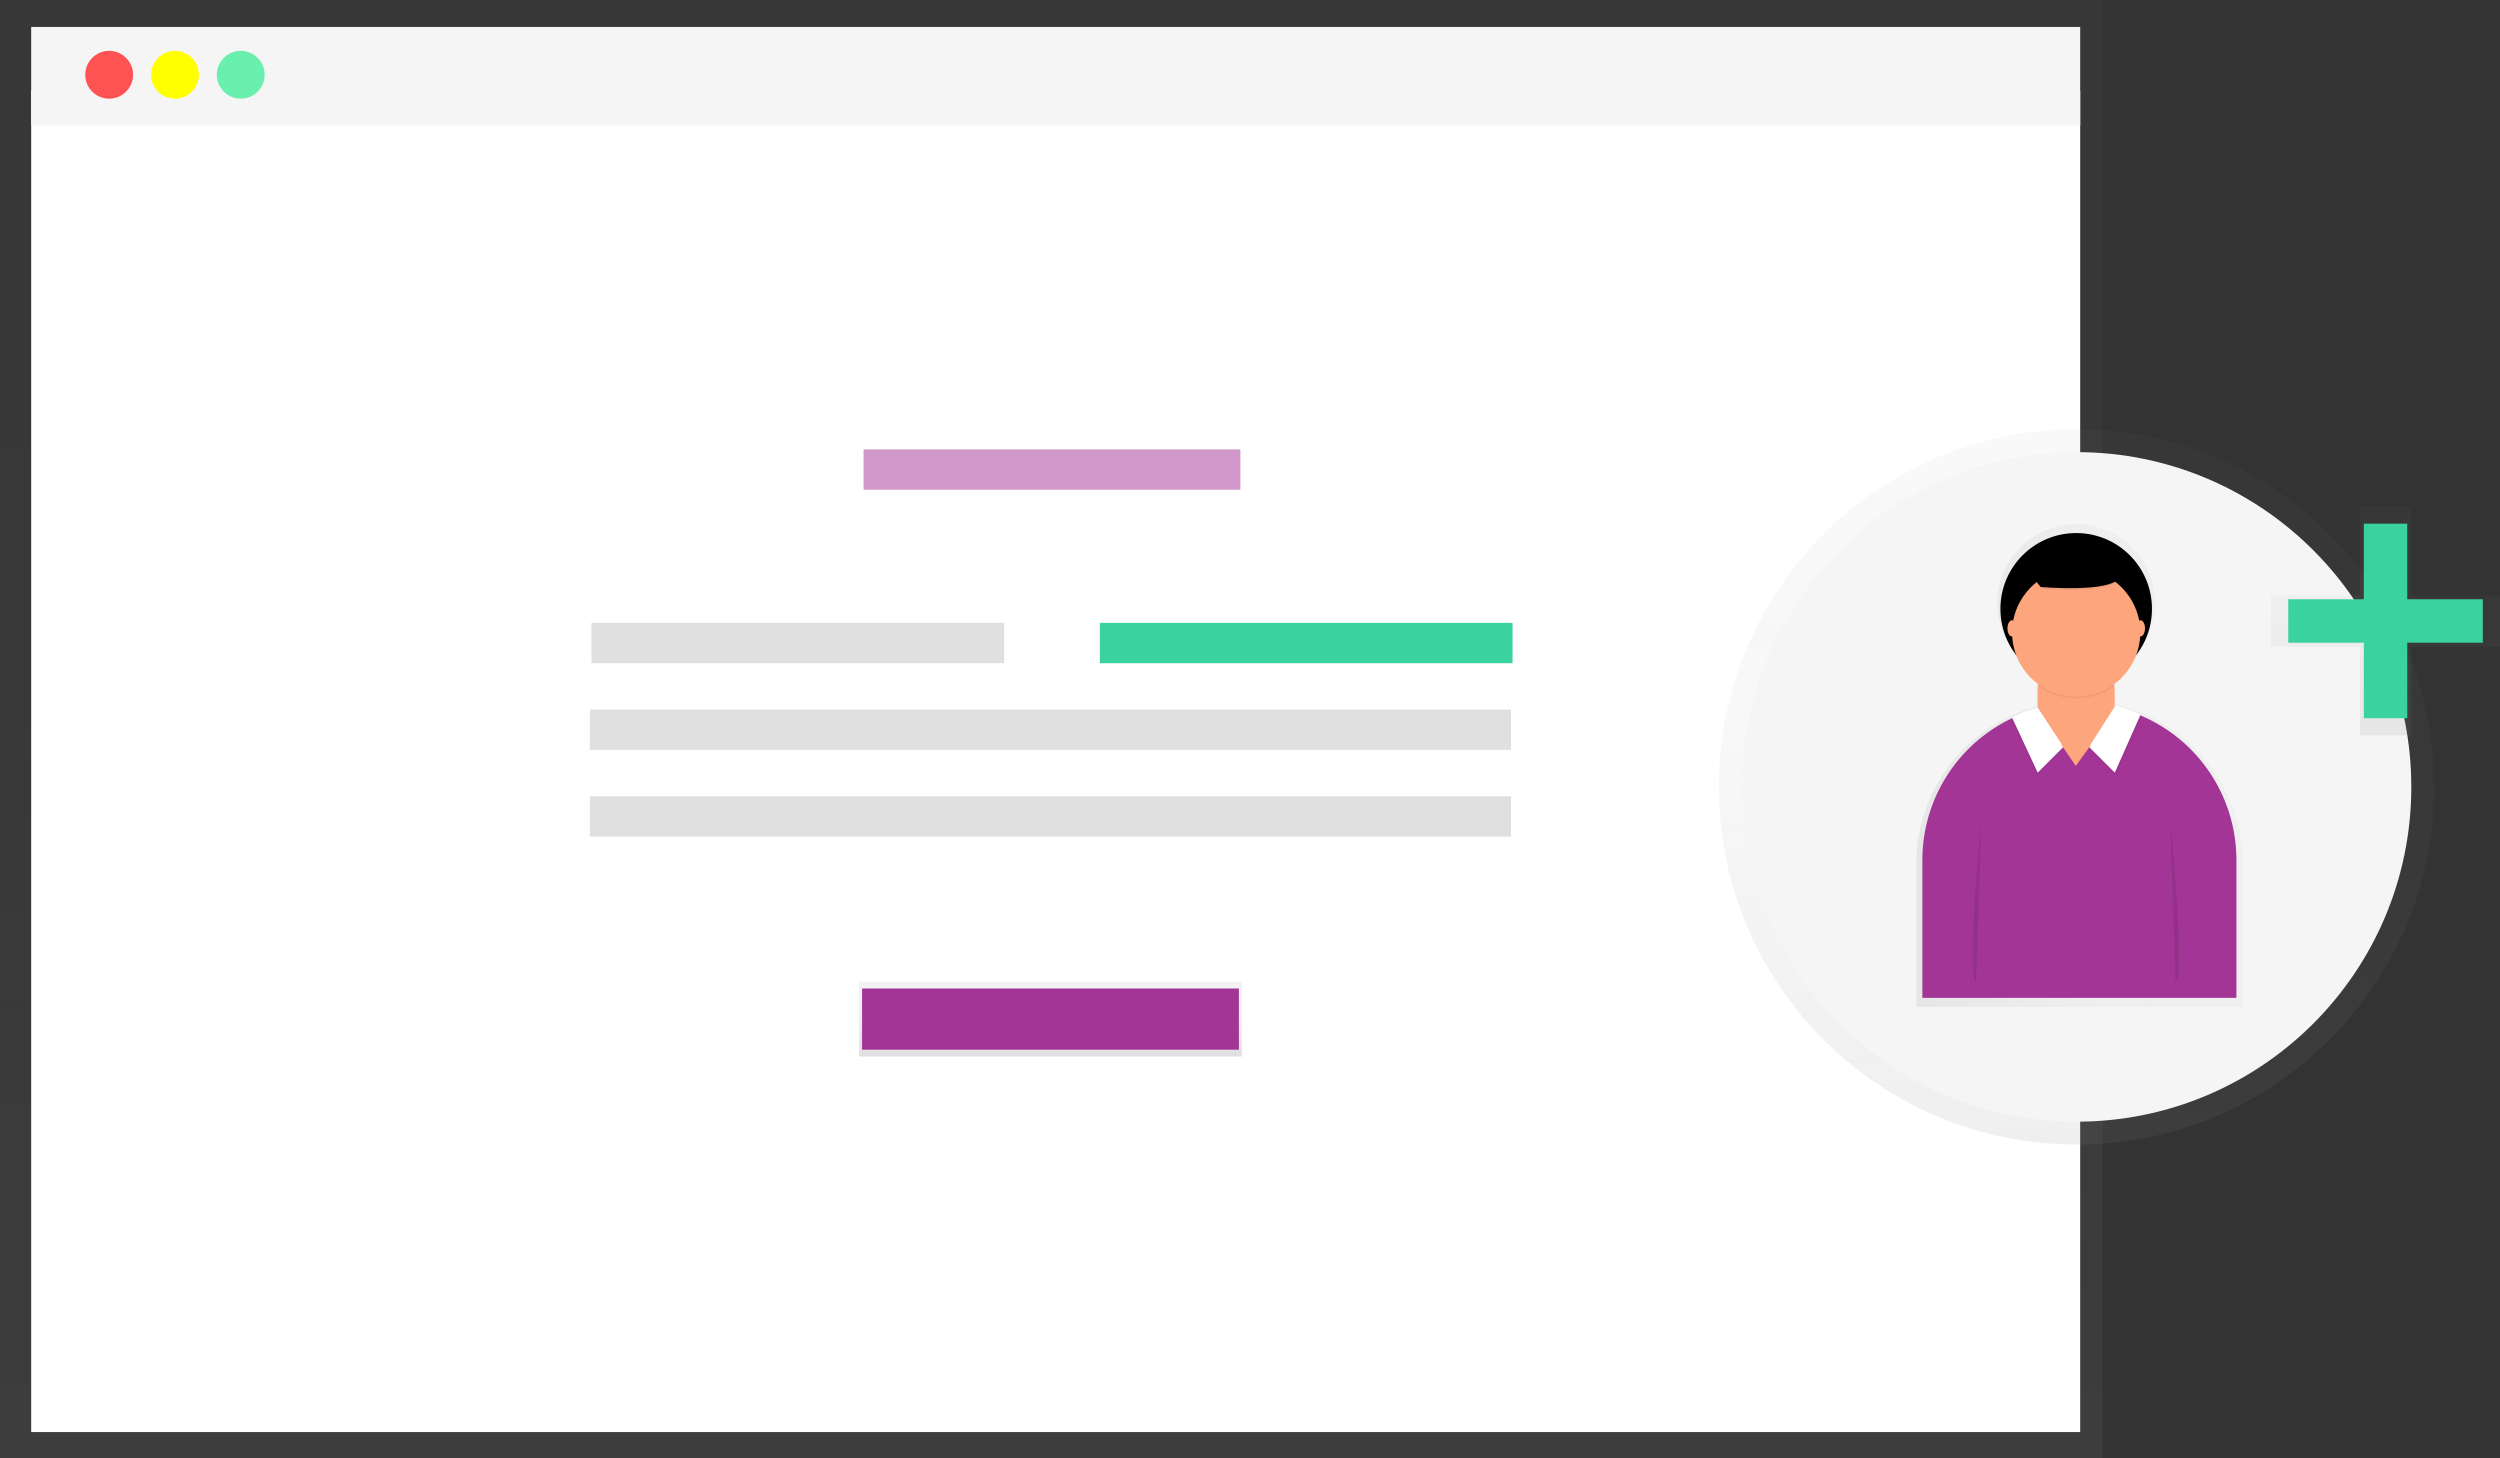 <svg xmlns="http://www.w3.org/2000/svg" xmlns:xlink="http://www.w3.org/1999/xlink" id="8c62078c-26d9-4b11-ac3c-7e09acc3373e" width="873.74" height="509.56" data-name="Layer 1" viewBox="0 0 873.74 509.56"><rect x="0" y="0" width="873.74" height="509.56" fill="#333333" stroke="none"/><defs><linearGradient id="2119e7a0-1a3a-47f0-94ca-815c508cc8cf" x1="367.4" x2="367.4" y1="509.56" gradientUnits="userSpaceOnUse"><stop offset="0" stop-color="gray" stop-opacity=".25"/><stop offset=".54" stop-color="gray" stop-opacity=".12"/><stop offset="1" stop-color="gray" stop-opacity=".1"/></linearGradient><linearGradient id="c9af2afa-1938-40dc-a1df-6d95ad5ed736" x1="367.14" x2="367.14" y1="369.23" y2="343.1" xlink:href="#2119e7a0-1a3a-47f0-94ca-815c508cc8cf"/><linearGradient id="45e290ad-38e4-4ccd-bbf0-a3375439af51" x1="725.74" x2="725.74" y1="400.02" y2="150.02" xlink:href="#2119e7a0-1a3a-47f0-94ca-815c508cc8cf"/><linearGradient id="6eb28ab0-2165-417a-9d4c-554628bfc165" x1="832.87" x2="946.87" y1="462.75" y2="462.75" xlink:href="#2119e7a0-1a3a-47f0-94ca-815c508cc8cf"/><linearGradient id="302a07c6-4de2-4733-824a-97747ae9d7f0" x1="833.74" x2="833.74" y1="257.02" y2="177.02" xlink:href="#2119e7a0-1a3a-47f0-94ca-815c508cc8cf"/></defs><title>add user</title><g opacity=".5"><polygon fill="url(#2119e7a0-1a3a-47f0-94ca-815c508cc8cf)" points="0 0 0 25.71 0 509.56 734.81 509.56 734.81 25.71 734.81 0 0 0"/></g><rect width="716.12" height="468.79" x="10.9" y="31.71" fill="#fff"/><rect width="716.12" height="34.49" x="10.9" y="9.41" fill="#f5f5f5"/><circle cx="38.15" cy="26.13" r="8.36" fill="#ff5252"/><circle cx="61.15" cy="26.13" r="8.36" fill="#ff0"/><circle cx="84.14" cy="26.13" r="8.36" fill="#69f0ae"/><rect width="131.7" height="14.11" x="301.81" y="157.05" fill="#a33596" opacity=".5"/><rect width="144.24" height="14.11" x="206.7" y="217.67" fill="#e0e0e0"/><rect width="144.24" height="14.11" x="547.52" y="412.89" fill="#3ad29f" transform="translate(1076.15 644.68) rotate(-180)"/><rect width="321.93" height="14.11" x="206.17" y="247.98" fill="#e0e0e0"/><rect width="321.93" height="14.11" x="206.17" y="278.3" fill="#e0e0e0"/><rect width="133.79" height="26.13" x="300.25" y="343.1" fill="url(#c9af2afa-1938-40dc-a1df-6d95ad5ed736)"/><rect width="131.7" height="21.38" x="301.29" y="345.48" fill="#a33596"/><g opacity=".5"><circle cx="725.74" cy="275.02" r="125" fill="url(#45e290ad-38e4-4ccd-bbf0-a3375439af51)"/></g><circle cx="725.74" cy="275.02" r="117" fill="#f5f5f5"/><g opacity=".5"><path fill="url(#6eb28ab0-2165-417a-9d4c-554628bfc165)" d="M905.18,442.17l-2.25-.8-.12.2-.13,0v-6.1a14.06,14.06,0,0,0-.17-2.2,23.33,23.33,0,0,0,8-10.56,27.51,27.51,0,1,0-43.57,0,23.33,23.33,0,0,0,8,10.56,14.06,14.06,0,0,0-.17,2.2v6.68h0a57,57,0,0,0-41.86,55v50h114v-50A57,57,0,0,0,905.18,442.17Z" transform="translate(-163.13 -195.22)"/></g><path fill="#a33596" d="M726.74,245.71h0a54.88,54.88,0,0,1,54.88,54.88v48.16a0,0,0,0,1,0,0H671.86a0,0,0,0,1,0,0V300.59A54.88,54.88,0,0,1,726.74,245.71Z"/><rect width="26.88" height="33.6" x="712.18" y="227.8" fill="#fda57d" rx="13.44" ry="13.44"/><polygon points="702.86 251.66 711.87 270.98 720.83 262.02 711.87 248.3 702.86 251.66" opacity=".05"/><path fill="#fff" d="M866.3,445.94l9,19.32,9-9-9-13.72-4.12,1.26a10.33,10.33,0,0,0-1.18.44Z" transform="translate(-163.13 -195.22)"/><polygon points="748.42 250.72 739.37 270.98 730.41 262.02 739.62 247.57 748.42 250.72" opacity=".05"/><path fill="#fff" d="M911.24,445l-9,20.27-9-9,9.21-14.45,1.69.48a44.93,44.93,0,0,1,5.35,1.91Z" transform="translate(-163.13 -195.22)"/><polygon fill="#fda57d" points="720.47 260.37 725.48 267.68 730.77 260.37 720.47 260.37"/><path d="M855.62,482.07s-5.34,53.1-1.89,56.56" opacity=".1" transform="translate(-163.13 -195.22)"/><path d="M921.6,482.07s5.34,53.1,1.89,56.56" opacity=".1" transform="translate(-163.13 -195.22)"/><path d="M888.75,439.32A22.29,22.29,0,0,0,902,435a13.44,13.44,0,0,0-13.27-11.32h0A13.44,13.44,0,0,0,875.48,435,22.29,22.29,0,0,0,888.75,439.32Z" opacity=".05" transform="translate(-163.13 -195.22)"/><circle cx="725.62" cy="212.78" r="26.48"/><circle cx="725.62" cy="221.08" r="22.4" fill="#fda57d"/><path d="M870.7,394.09l5.66,6.91s24.82,2.2,27.65-3.46-16.34-9.74-16.34-9.74Z" opacity=".05" transform="translate(-163.13 -195.22)"/><path d="M870.7,393.46l5.66,6.91s24.82,2.2,27.65-3.46-16.34-9.74-16.34-9.74Z" transform="translate(-163.13 -195.22)"/><ellipse cx="703.17" cy="219.61" fill="#fda57d" rx="1.57" ry="2.83"/><ellipse cx="748.1" cy="219.61" fill="#fda57d" rx="1.57" ry="2.83"/><g opacity=".5"><polygon fill="url(#302a07c6-4de2-4733-824a-97747ae9d7f0)" points="873.74 208.09 842.67 208.09 842.67 177.03 824.81 177.03 824.81 208.09 793.74 208.09 793.74 225.96 824.81 225.96 824.81 257.02 842.67 257.02 842.67 225.96 873.74 225.96 873.74 208.09"/></g><rect width="15.18" height="68" x="826.15" y="183.02" fill="#3ad29f"/><rect width="15.18" height="68" x="989.28" y="378.25" fill="#3ad29f" transform="translate(1245.99 -779.84) rotate(90)"/></svg>